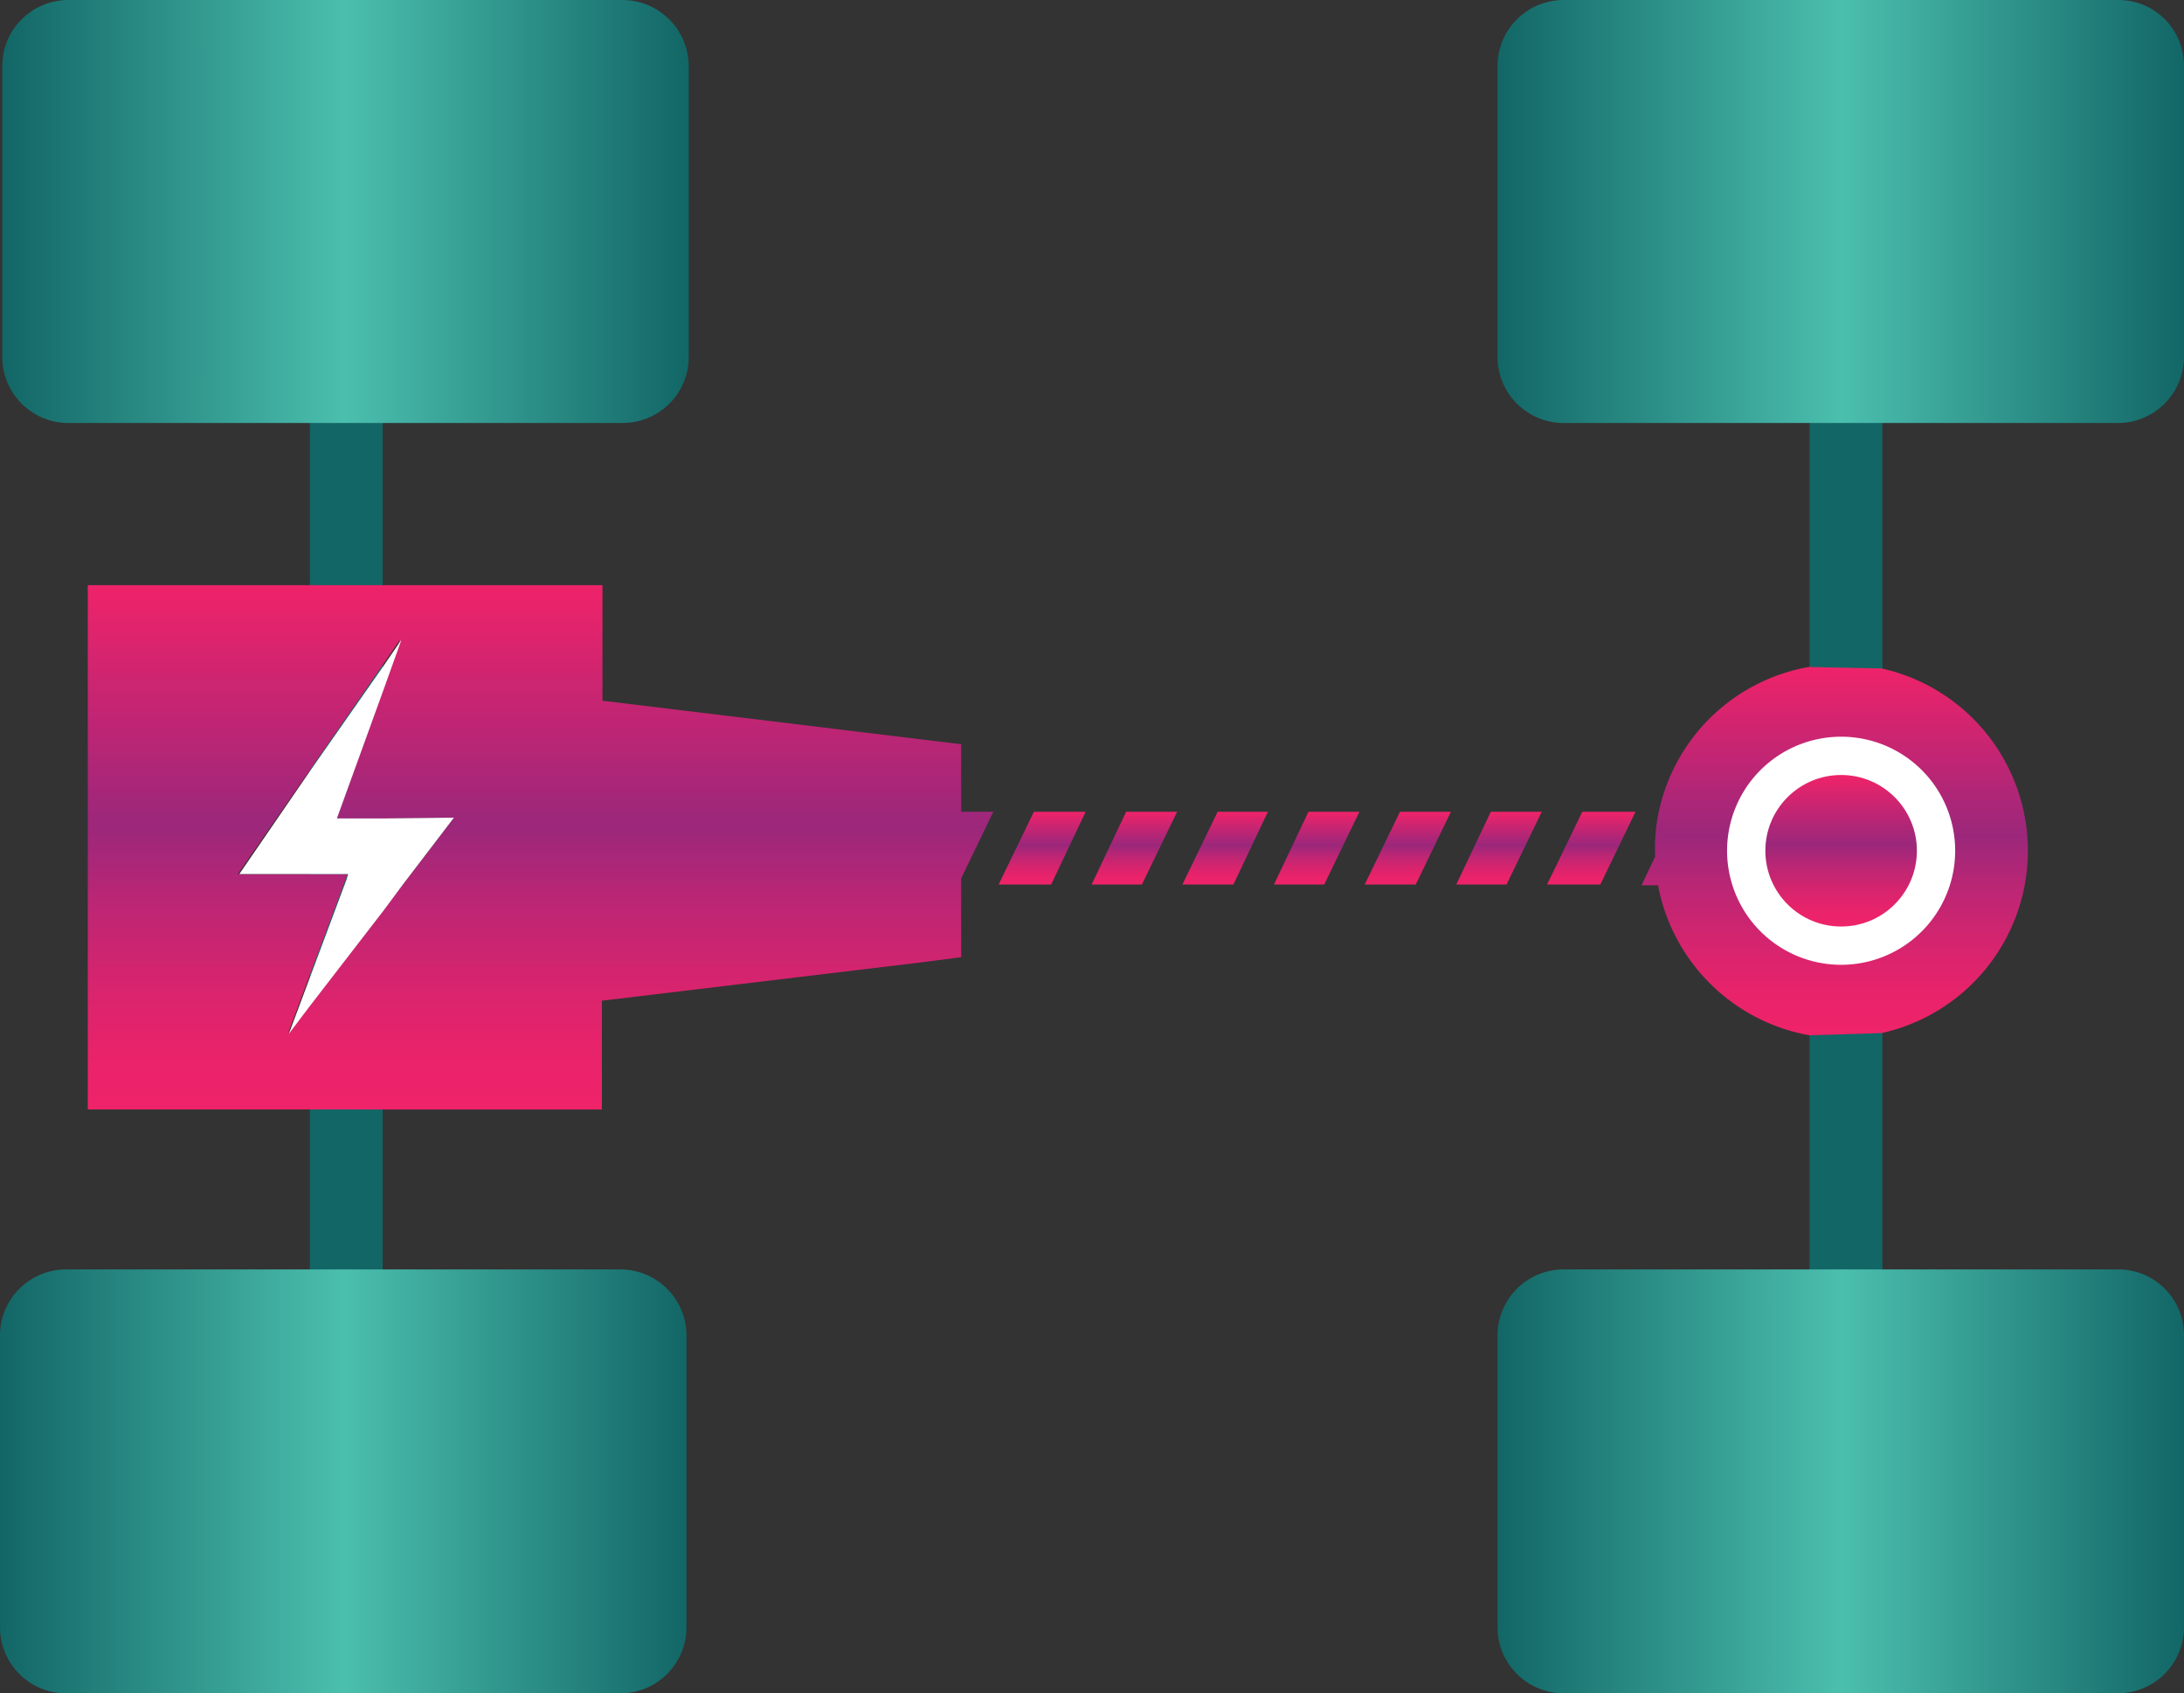 <svg xmlns="http://www.w3.org/2000/svg" xmlns:xlink="http://www.w3.org/1999/xlink" width="68.518" height="53.125"><rect width="100%" height="100%" fill="#333333" stroke="none"/><defs><linearGradient id="a" x1=".001" y1=".5" x2=".999" y2=".5" gradientUnits="objectBoundingBox"><stop offset="0" stop-color="#126666"/><stop offset=".5" stop-color="#4bbfae"/><stop offset="1" stop-color="#126666"/></linearGradient><linearGradient id="c" x1=".001" y1=".5" x2="1" y2=".5" xlink:href="#a"/><linearGradient id="d" x1=".001" y1=".499" x2="1" y2=".499" xlink:href="#a"/><linearGradient id="e" x1=".001" y1=".499" x2="1" y2=".499" xlink:href="#a"/><linearGradient id="b" x1=".499" y1="1.002" x2=".499" y2="-.001" gradientUnits="objectBoundingBox"><stop offset="0" stop-color="#ef2369"/><stop offset=".102" stop-color="#e9236a"/><stop offset=".24" stop-color="#d7246e"/><stop offset=".399" stop-color="#bb2674"/><stop offset=".54" stop-color="#9b277b"/><stop offset="1" stop-color="#ef2369"/></linearGradient><linearGradient id="f" x1=".5" y1="1.002" x2=".5" y2="-.001" xlink:href="#b"/><linearGradient id="g" x1=".498" y1="1.002" x2=".498" y2="-.001" xlink:href="#b"/><linearGradient id="h" x1=".502" y1="1.002" x2=".502" y2="-.001" xlink:href="#b"/><linearGradient id="i" x1=".498" y1="1.002" x2=".498" y2="-.001" xlink:href="#b"/><linearGradient id="j" x1=".502" y1="1.002" x2=".502" y2="-.001" xlink:href="#b"/><linearGradient id="k" x1=".499" y1="1.002" x2=".499" y2="-.001" xlink:href="#b"/><linearGradient id="l" x1=".499" y1=".998" x2=".499" y2="-.001" xlink:href="#b"/><linearGradient id="m" x1=".5" y1=".999" x2=".5" y2="-.001" xlink:href="#b"/><linearGradient id="n" x1=".5" y1="1.001" x2=".5" y2="-.003" xlink:href="#b"/></defs><path d="M9.721 11.792h2.283v29.563H9.721zm47.052 0h2.283v29.563h-2.283z" fill="#126666"/><ellipse cx="5.084" cy="5.084" rx="5.084" ry="5.084" transform="translate(52.677 21.49)" fill="#fff"/><path d="M23.666 36.4H6.271A2.074 2.074 0 0 0 4.2 38.471V47.6a2.074 2.074 0 0 0 2.071 2.071h17.395a2.074 2.074 0 0 0 2.071-2.071v-9.152a2.085 2.085 0 0 0-2.071-2.048z" transform="translate(-4.129 -36.4)" fill="url(#a)"/><path d="M222.966 36.4h-17.395a2.074 2.074 0 0 0-2.071 2.071V47.6a2.074 2.074 0 0 0 2.071 2.071h17.394a2.074 2.074 0 0 0 2.071-2.071v-9.152a2.054 2.054 0 0 0-2.07-2.048z" transform="translate(-156.519 -36.4)" fill="url(#c)"/><path d="M23.366 205.6H5.971a2.074 2.074 0 0 0-2.071 2.071v9.156a2.074 2.074 0 0 0 2.071 2.073h17.395a2.074 2.074 0 0 0 2.071-2.071v-9.156a2.074 2.074 0 0 0-2.071-2.073z" transform="translate(-3.9 -165.774)" fill="url(#d)"/><path d="M222.966 205.6h-17.395a2.074 2.074 0 0 0-2.071 2.071v9.156a2.074 2.074 0 0 0 2.071 2.071h17.394a2.074 2.074 0 0 0 2.071-2.071v-9.156a2.059 2.059 0 0 0-2.07-2.071z" transform="translate(-156.519 -165.774)" fill="url(#e)"/><path d="M200.683 144.6h-1.6L198 146.883h1.577z" transform="translate(-152.313 -119.132)" fill="url(#b)"/><path d="M212.877 144.6h-1.671l-1.106 2.283h1.671z" transform="translate(-161.565 -119.132)" fill="url(#f)"/><path d="M149.4 146.883h1.577l1.106-2.283h-1.6z" transform="translate(-115.153 -119.132)" fill="url(#g)"/><path d="M161.5 146.883h1.6l1.083-2.283h-1.577z" transform="translate(-124.405 -119.132)" fill="url(#h)"/><path d="M173.7 146.883h1.577l1.106-2.283h-1.6z" transform="translate(-133.733 -119.132)" fill="url(#i)"/><path d="M137 146.883h1.648l1.083-2.283h-1.624z" transform="translate(-105.671 -119.132)" fill="url(#j)"/><path d="M185.8 146.883h1.6l1.106-2.283h-1.6z" transform="translate(-142.985 -119.132)" fill="url(#k)"/><path d="M230.232 136.786a5.859 5.859 0 0 0 0-11.439l-2.283-.047a5.851 5.851 0 0 0-4.708 4.543 5.269 5.269 0 0 0-.118 1.224v.188l-.424.894h.518a5.89 5.89 0 0 0 4.755 4.708zm2.307-5.72a3.578 3.578 0 1 1-3.578-3.578 3.576 3.576 0 0 1 3.578 3.579z" transform="translate(-171.2 -104.375)" fill="url(#l)"/><path d="M44.01 121.508L43 123.6v2.471l-1.271.165-10 1.2v3.413H15.6V114.4h16.147v3.625L43 119.39v2.118zm-18.524 2.283l1.6-2.095-2.236.024h-1.483l1.459-4.025.565-1.577-.565.824-2.283 3.3-2.236 3.225h3.437l-.047.141-1.153 3.083-.659 1.765.659-.871 2.283-2.989.659-.8z" transform="translate(-12.846 -96.041)" fill="url(#m)"/><path d="M9.722 30.669l1.153-3.083.047-.165H7.509l2.213-3.225 2.307-3.3.565-.824-.565 1.577-1.46 4.028h1.459l2.213-.024-1.6 2.095-.612.824-2.307 2.989-.659.871z" fill="#fff"/><ellipse cx="2.377" cy="2.377" rx="2.377" ry="2.377" transform="translate(55.384 24.314)" fill="url(#n)"/></svg>